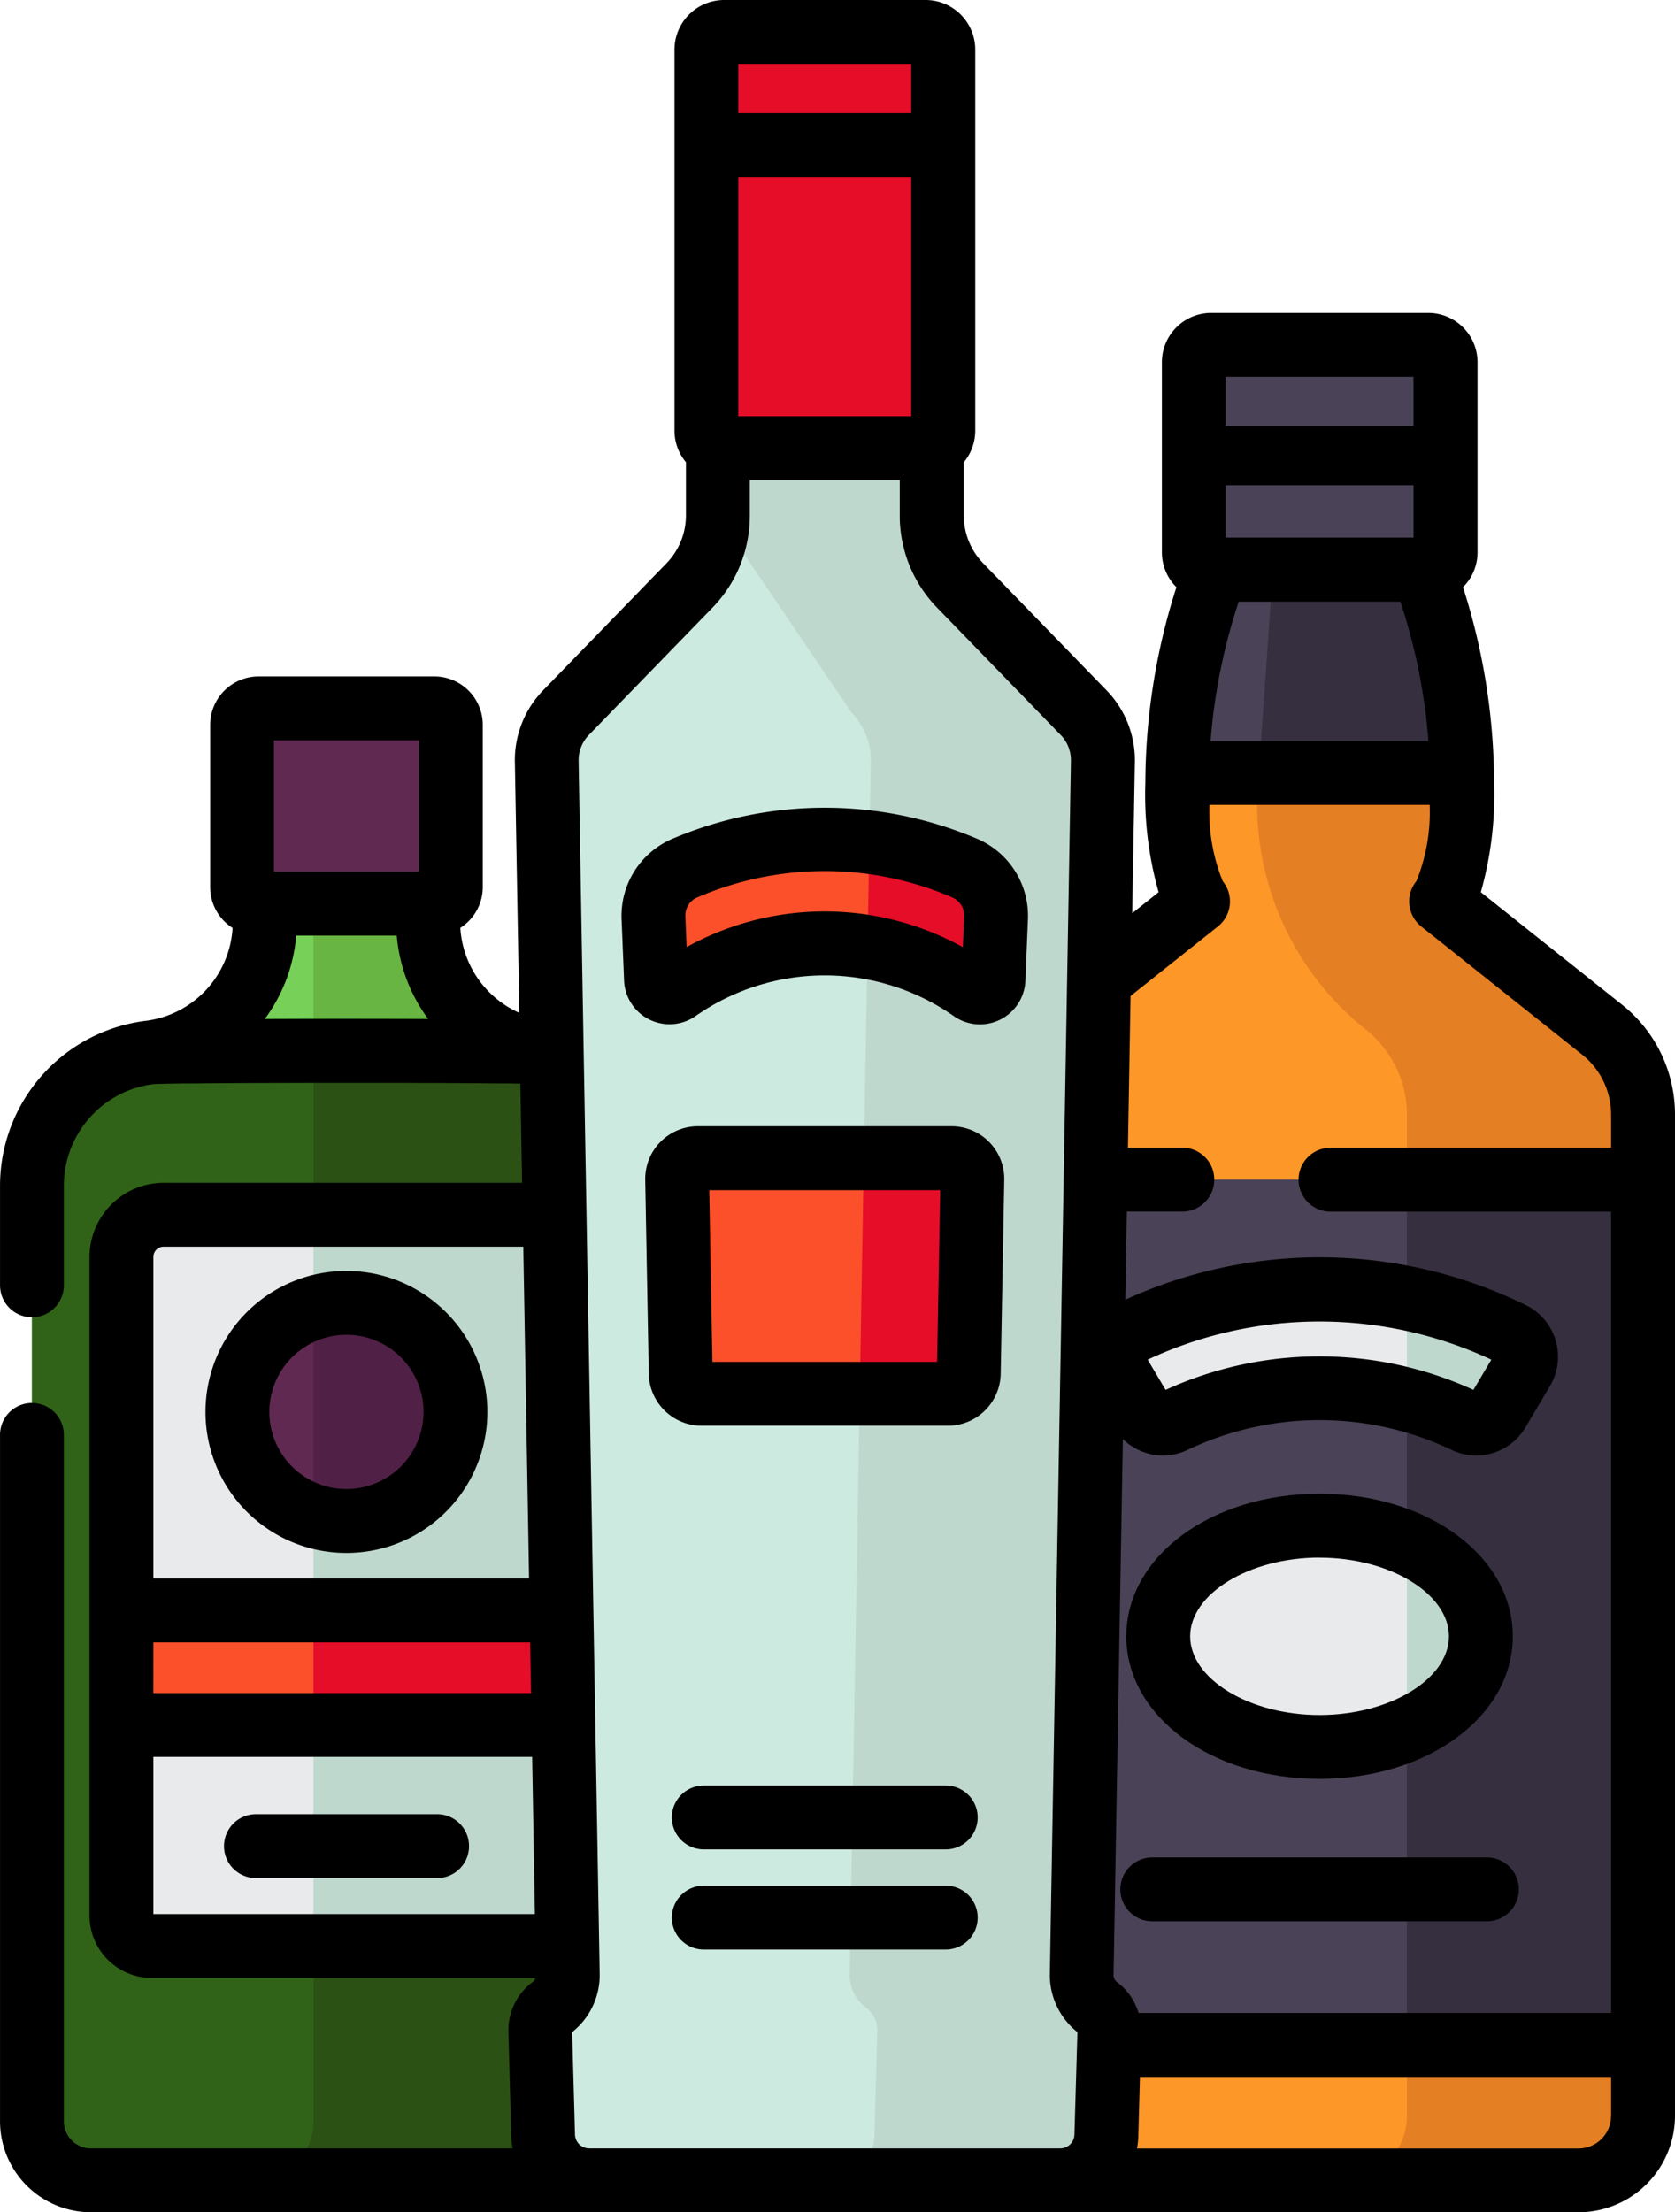 <svg xmlns="http://www.w3.org/2000/svg" width="75.748" height="100" viewBox="0 0 75.748 100">
  <g id="Grupo_103442" data-name="Grupo 103442" transform="translate(-218.126 -206)">
    <path id="Trazado_164826" data-name="Trazado 164826" d="M283.3,246.747s.945-.952.945-5.366a26.406,26.406,0,0,0-2.366-11.023h-8.152a26.406,26.406,0,0,0-2.366,11.023c0,4.414.945,5.366.945,5.366l-7.275,5.793a4.923,4.923,0,0,0-1.857,3.853V301.64a2.915,2.915,0,0,0,2.916,2.916h23.426a2.916,2.916,0,0,0,2.916-2.916V256.393a4.924,4.924,0,0,0-1.858-3.853Z" fill="#fd9727"/>
    <path id="Trazado_164827" data-name="Trazado 164827" d="M290.573,252.54l-7.275-5.793s.945-.952.945-5.366a26.406,26.406,0,0,0-2.366-11.023h-6.115c-.2,3.409-.5,7.567-.752,11.016a13.046,13.046,0,0,0,4.884,11.166h0a4.924,4.924,0,0,1,1.858,3.853V301.64a2.916,2.916,0,0,1-2.916,2.916h10.678a2.916,2.916,0,0,0,2.916-2.916V256.393A4.926,4.926,0,0,0,290.573,252.54Z" fill="#e57f23"/>
    <g id="Grupo_103437" data-name="Grupo 103437">
      <rect id="Rectángulo_26450" data-name="Rectángulo 26450" width="29.258" height="39.111" transform="translate(263.172 259.322)" fill="#4a4256"/>
      <path id="Trazado_164828" data-name="Trazado 164828" d="M284.237,240.937a26.349,26.349,0,0,0-2.36-10.579h-8.152a26.359,26.359,0,0,0-2.361,10.579Z" fill="#4a4256"/>
    </g>
    <path id="Trazado_164829" data-name="Trazado 164829" d="M237.483,247.674v-9.651H230.1v9.651a5.945,5.945,0,0,1-5.215,5.9h0a6.06,6.06,0,0,0-5.316,6.014v42.3a2.669,2.669,0,0,0,2.67,2.67h23.1a2.67,2.67,0,0,0,2.67-2.67v-42.3a6.06,6.06,0,0,0-5.316-6.014h0A5.945,5.945,0,0,1,237.483,247.674Z" fill="#77d057"/>
    <path id="Trazado_164830" data-name="Trazado 164830" d="M242.7,253.573h0a5.945,5.945,0,0,1-5.215-5.9v-9.651H232.3v63.863a2.67,2.67,0,0,1-2.67,2.67h15.71a2.67,2.67,0,0,0,2.67-2.67v-42.3A6.06,6.06,0,0,0,242.7,253.573Z" fill="#68b543"/>
    <path id="Trazado_164831" data-name="Trazado 164831" d="M237.765,246.846H229.82a.746.746,0,0,1-.746-.746v-7.331a.746.746,0,0,1,.746-.746h7.945a.746.746,0,0,1,.746.746V246.1A.746.746,0,0,1,237.765,246.846Z" fill="#602952"/>
    <path id="Trazado_164832" data-name="Trazado 164832" d="M224.887,253.573h0a6.061,6.061,0,0,0-5.317,6.015v42.3a2.67,2.67,0,0,0,2.67,2.669h23.1a2.669,2.669,0,0,0,2.67-2.669v-42.3a6.06,6.06,0,0,0-5.316-6.014h0C241.9,253.474,225.688,253.474,224.887,253.573Z" fill="#306318"/>
    <path id="Trazado_164833" data-name="Trazado 164833" d="M247.784,257.929a6.056,6.056,0,0,0-.391-1.017q-.12-.241-.26-.473a6.069,6.069,0,0,0-4.435-2.866h0c-.448-.055-5.7-.08-10.394-.073v48.387a2.67,2.67,0,0,1-2.67,2.669h15.71a2.671,2.671,0,0,0,2.616-2.131,2.727,2.727,0,0,0,.054-.538v-42.3A6.063,6.063,0,0,0,247.784,257.929Z" fill="#2c5114"/>
    <path id="Trazado_164834" data-name="Trazado 164834" d="M243.967,292.593V262.817a1.909,1.909,0,0,0-1.909-1.908H225.526a1.908,1.908,0,0,0-1.908,1.908v29.776a1.372,1.372,0,0,0,1.372,1.372h17.6A1.372,1.372,0,0,0,243.967,292.593Z" fill="#e9eaeb"/>
    <path id="Trazado_164835" data-name="Trazado 164835" d="M232.3,293.965H242.6a1.372,1.372,0,0,0,1.372-1.372V262.817a1.908,1.908,0,0,0-1.908-1.908H232.3v33.056Z" fill="#bfd8ce"/>
    <circle id="Elipse_5367" data-name="Elipse 5367" cx="4.93" cy="4.93" r="4.93" transform="translate(228.862 264.893)" fill="#602952"/>
    <path id="Trazado_164836" data-name="Trazado 164836" d="M232.3,274.522a4.93,4.93,0,1,0,0-9.4Z" fill="#512047"/>
    <rect id="Rectángulo_26451" data-name="Rectángulo 26451" width="20.35" height="5.176" transform="translate(223.617 278.797)" fill="#fc502a"/>
    <rect id="Rectángulo_26452" data-name="Rectángulo 26452" width="11.663" height="5.176" transform="translate(232.303 278.797)" fill="#e60d28"/>
    <path id="Trazado_164837" data-name="Trazado 164837" d="M267.766,296.743a1.841,1.841,0,0,1-.725-1.53l.952-54.729a3.082,3.082,0,0,0-.867-2.27l-5.581-5.744a4.555,4.555,0,0,1-1.288-3.174V207.448H250.59V229.3a4.555,4.555,0,0,1-1.288,3.174l-5.58,5.744a3.074,3.074,0,0,0-.867,2.27l.951,54.729a1.842,1.842,0,0,1-.724,1.53,1.269,1.269,0,0,0-.524,1.064l.128,4.714a2.091,2.091,0,0,0,2.091,2.035h21.294a2.092,2.092,0,0,0,2.091-2.035l.127-4.714A1.266,1.266,0,0,0,267.766,296.743Z" fill="#cdeae0"/>
    <path id="Trazado_164838" data-name="Trazado 164838" d="M267.766,296.743a1.841,1.841,0,0,1-.725-1.53l.952-54.729a3.082,3.082,0,0,0-.867-2.27l-5.581-5.744a4.555,4.555,0,0,1-1.288-3.174V207.448H250.59v21.287a1.829,1.829,0,0,0,.314,1.025l5.731,8.454a3.076,3.076,0,0,1,.867,2.27l-.951,54.729a1.837,1.837,0,0,0,.724,1.53,1.266,1.266,0,0,1,.523,1.064l-.127,4.714a2.092,2.092,0,0,1-2.091,2.035h10.49a2.091,2.091,0,0,0,2.091-2.035l.128-4.714A1.266,1.266,0,0,0,267.766,296.743Z" fill="#bfd8ce"/>
    <path id="Trazado_164839" data-name="Trazado 164839" d="M259.977,226.26H250.87a.8.8,0,0,1-.8-.8V208.243a.8.8,0,0,1,.8-.8h9.107a.8.8,0,0,1,.8.8v17.218A.8.8,0,0,1,259.977,226.26Z" fill="#e60d28"/>
    <g id="Grupo_103438" data-name="Grupo 103438">
      <path id="Trazado_164840" data-name="Trazado 164840" d="M248.744,250.749a11.61,11.61,0,0,1,13.359.005.614.614,0,0,0,.952-.487l.115-2.785a2.326,2.326,0,0,0-1.417-2.237,16.074,16.074,0,0,0-12.657,0,2.323,2.323,0,0,0-1.419,2.238l.115,2.783A.614.614,0,0,0,248.744,250.749Z" fill="#fc502a"/>
      <path id="Trazado_164841" data-name="Trazado 164841" d="M261,269H249.846a.937.937,0,0,1-.937-.92l-.161-8.776a.937.937,0,0,1,.937-.954h11.477a.937.937,0,0,1,.937.954l-.161,8.776A.937.937,0,0,1,261,269Z" fill="#fc502a"/>
    </g>
    <rect id="Rectángulo_26453" data-name="Rectángulo 26453" width="10.678" height="39.111" transform="translate(281.752 259.322)" fill="#352f3f"/>
    <g id="Grupo_103439" data-name="Grupo 103439">
      <path id="Trazado_164842" data-name="Trazado 164842" d="M284.423,270.251a15.4,15.4,0,0,0-13.244,0,1.143,1.143,0,0,1-1.446-.466q-.557-.937-1.112-1.875a1.15,1.15,0,0,1,.508-1.63,19.8,19.8,0,0,1,17.343,0,1.151,1.151,0,0,1,.509,1.63l-1.112,1.875A1.142,1.142,0,0,1,284.423,270.251Z" fill="#e9eaeb"/>
      <ellipse id="Elipse_5368" data-name="Elipse 5368" cx="7.295" cy="5.001" rx="7.295" ry="5.001" transform="translate(270.506 274.962)" fill="#e9eaeb"/>
    </g>
    <g id="Grupo_103440" data-name="Grupo 103440">
      <path id="Trazado_164843" data-name="Trazado 164843" d="M281.752,275.761v8.406c2.011-.89,3.344-2.44,3.344-4.2S283.763,276.651,281.752,275.761Z" fill="#bfd8ce"/>
      <path id="Trazado_164844" data-name="Trazado 164844" d="M286.472,266.28a21.905,21.905,0,0,0-4.72-1.584v4.6a18.294,18.294,0,0,1,2.671.958,1.143,1.143,0,0,0,1.446-.466l1.112-1.875A1.15,1.15,0,0,0,286.472,266.28Z" fill="#bfd8ce"/>
    </g>
    <path id="Trazado_164845" data-name="Trazado 164845" d="M284.237,240.937a26.685,26.685,0,0,0-2.3-10.464l-.008-.017-.028-.056-.02-.042h-6.115c-.194,3.267-.473,7.22-.72,10.579Z" fill="#352f3f"/>
    <path id="Trazado_164846" data-name="Trazado 164846" d="M282.708,231.749h-9.815a.786.786,0,0,1-.786-.786v-8.588a.786.786,0,0,1,.786-.787h9.815a.787.787,0,0,1,.787.787v8.588A.786.786,0,0,1,282.708,231.749Z" fill="#4a4256"/>
    <g id="Grupo_103441" data-name="Grupo 103441">
      <path id="Trazado_164847" data-name="Trazado 164847" d="M261.162,258.353h-3.971L257.006,269H261a.937.937,0,0,0,.937-.92l.161-8.776A.938.938,0,0,0,261.162,258.353Z" fill="#e60d28"/>
      <path id="Trazado_164848" data-name="Trazado 164848" d="M261.753,245.245a16.5,16.5,0,0,0-4.314-1.166l-.082,4.733a12.662,12.662,0,0,1,4.746,1.942.614.614,0,0,0,.952-.487l.115-2.785A2.326,2.326,0,0,0,261.753,245.245Z" fill="#e60d28"/>
    </g>
    <path id="Trazado_164849" data-name="Trazado 164849" d="M237.889,288.006H229.7a1.443,1.443,0,0,0,0,2.887h8.194a1.443,1.443,0,1,0,0-2.887Z"/>
    <path id="Trazado_164850" data-name="Trazado 164850" d="M260.895,286.71H249.952a1.443,1.443,0,1,0,0,2.887h10.943a1.443,1.443,0,0,0,0-2.887Z"/>
    <path id="Trazado_164851" data-name="Trazado 164851" d="M260.895,291.237H249.952a1.443,1.443,0,1,0,0,2.887h10.943a1.443,1.443,0,0,0,0-2.887Z"/>
    <path id="Trazado_164852" data-name="Trazado 164852" d="M285.368,289.96H270.234a1.443,1.443,0,1,0,0,2.887h15.134a1.443,1.443,0,1,0,0-2.887Z"/>
    <path id="Trazado_164853" data-name="Trazado 164853" d="M233.792,263.449a6.374,6.374,0,1,0,6.374,6.373A6.38,6.38,0,0,0,233.792,263.449Zm0,9.859a3.486,3.486,0,1,1,3.487-3.486A3.49,3.49,0,0,1,233.792,273.308Z"/>
    <path id="Trazado_164854" data-name="Trazado 164854" d="M262.314,243.915a17.61,17.61,0,0,0-13.779,0,3.784,3.784,0,0,0-2.3,3.628l.114,2.783a2.058,2.058,0,0,0,3.188,1.634,10.189,10.189,0,0,1,11.772.005,2.057,2.057,0,0,0,3.188-1.633l.115-2.785A3.785,3.785,0,0,0,262.314,243.915Zm-.644,4.9a12.9,12.9,0,0,0-12.493-.005l-.057-1.395a.881.881,0,0,1,.536-.848,14.546,14.546,0,0,1,11.536,0,.884.884,0,0,1,.535.848Z"/>
    <path id="Trazado_164855" data-name="Trazado 164855" d="M261.162,256.909H249.685a2.38,2.38,0,0,0-2.38,2.425l.161,8.776a2.392,2.392,0,0,0,2.38,2.337H261a2.393,2.393,0,0,0,2.38-2.337l.161-8.776a2.38,2.38,0,0,0-2.38-2.425Zm-.658,10.65H250.343L250.2,259.8h10.445Z"/>
    <path id="Trazado_164856" data-name="Trazado 164856" d="M277.8,286.409c4.9,0,8.738-2.831,8.738-6.445s-3.838-6.445-8.738-6.445-8.739,2.831-8.739,6.445S272.9,286.409,277.8,286.409Zm0-10c3.171,0,5.851,1.629,5.851,3.558s-2.679,3.557-5.851,3.557-5.852-1.629-5.852-3.557S274.629,276.406,277.8,276.406Z"/>
    <path id="Trazado_164857" data-name="Trazado 164857" d="M289.514,306a4.365,4.365,0,0,0,4.36-4.36V256.393a6.34,6.34,0,0,0-2.4-4.983l-6.381-5.081a16.177,16.177,0,0,0,.6-4.948,29.146,29.146,0,0,0-1.406-8.839,2.222,2.222,0,0,0,.657-1.579v-8.588a2.232,2.232,0,0,0-2.229-2.23h-9.815a2.232,2.232,0,0,0-2.23,2.23v8.588a2.222,2.222,0,0,0,.657,1.579,29.18,29.18,0,0,0-1.405,8.839,16.14,16.14,0,0,0,.6,4.948l-1.194.95.118-6.754a4.539,4.539,0,0,0-1.275-3.316l-5.58-5.745a3.093,3.093,0,0,1-.88-2.168v-2.4a2.235,2.235,0,0,0,.518-1.432V208.243A2.245,2.245,0,0,0,259.977,206H250.87a2.245,2.245,0,0,0-2.242,2.243v17.218a2.229,2.229,0,0,0,.518,1.432v2.4a3.1,3.1,0,0,1-.88,2.168l-5.58,5.745a4.54,4.54,0,0,0-1.275,3.316l.2,11.262a4.508,4.508,0,0,1-2.668-3.842,2.188,2.188,0,0,0,1.015-1.845v-7.331a2.193,2.193,0,0,0-2.19-2.19H229.82a2.193,2.193,0,0,0-2.19,2.19V246.1a2.188,2.188,0,0,0,1.014,1.845,4.5,4.5,0,0,1-3.934,4.2h0a7.514,7.514,0,0,0-6.583,7.447V264.1a1.443,1.443,0,1,0,2.887,0v-4.512a4.623,4.623,0,0,1,4.036-4.58c.141-.011.5-.021,1.029-.029h0l.414-.006.153,0h.208l.124,0c3.389-.034,10.226-.035,13.617,0l.167,0h.082l.125,0h.111l.578.009.078,4.484H225.526a3.356,3.356,0,0,0-3.352,3.352v29.776h0a2.819,2.819,0,0,0,2.816,2.815h17.347a.317.317,0,0,1-.1.166,2.712,2.712,0,0,0-1.119,2.272l.128,4.714a3.559,3.559,0,0,0,.061.552H222.24a1.227,1.227,0,0,1-1.226-1.226V270.823a1.444,1.444,0,0,0-2.887,0v31.064A4.118,4.118,0,0,0,222.24,306h67.274m-59-66.534h6.55V245.4h-6.55Zm1.4,12.589h-.01l-1.794.006H230.1a7.358,7.358,0,0,0,1.422-3.771h4.546a7.368,7.368,0,0,0,1.423,3.771C235.738,252.054,233.773,252.052,231.914,252.055Zm-6.852,10.762a.465.465,0,0,1,.464-.465h16.265l.261,15h-16.99Zm0,17.423H242.1l.04,2.289h-17.08Zm0,12.281v-7.105h17.13l.123,7.105Zm26.453-83.634h7.817v2.23h-7.817v-2.23Zm0,5.118h7.817v10.811h-7.817V214.005Zm15.2,88.477a.644.644,0,0,1-.647.631H244.777a.644.644,0,0,1-.648-.631L244,297.856a3.284,3.284,0,0,0,1.245-2.668l-.951-54.729v-.034a1.64,1.64,0,0,1,.46-1.2l5.581-5.745a5.971,5.971,0,0,0,1.7-4.18V227.7h6.78V229.3a5.966,5.966,0,0,0,1.7,4.18l5.58,5.745a1.632,1.632,0,0,1,.46,1.2v.034h0l-.951,54.729a3.287,3.287,0,0,0,1.246,2.668Zm6.833-79.45h8.5v2.221h-8.5Zm0,4.9h8.5V230.3h-8.5Zm.594,5.264h7.312a26.47,26.47,0,0,1,1.27,6.3h-9.852A26.473,26.473,0,0,1,274.145,233.193Zm16.841,68.447a1.474,1.474,0,0,1-1.472,1.473H269.543a3.587,3.587,0,0,0,.061-.553l.073-2.682h21.309v1.762Zm0-43.762H278.332a1.444,1.444,0,1,0,0,2.887h12.654V296.99H269.613a2.7,2.7,0,0,0-1-1.416.419.419,0,0,1-.128-.336l.42-24.189a2.592,2.592,0,0,0,1.814.744,2.557,2.557,0,0,0,1.048-.224,13.909,13.909,0,0,1,12.068,0h0a2.585,2.585,0,0,0,3.276-1.048l1.112-1.875a2.6,2.6,0,0,0-1.144-3.676,21.159,21.159,0,0,0-18.064-.22l.069-3.985h2.473a1.444,1.444,0,1,0,0-2.887h-2.423l.119-6.856,3.951-3.145a1.444,1.444,0,0,0,.217-2.045,8.339,8.339,0,0,1-.6-3.451h9.958a8.3,8.3,0,0,1-.6,3.451,1.445,1.445,0,0,0,.218,2.045l7.275,5.792a3.464,3.464,0,0,1,1.313,2.724v1.485Zm-6.225,10.945a16.752,16.752,0,0,0-13.92,0l-.811-1.367a18.379,18.379,0,0,1,15.541,0Zm.25.11h0Z"/>
  </g>
</svg>
